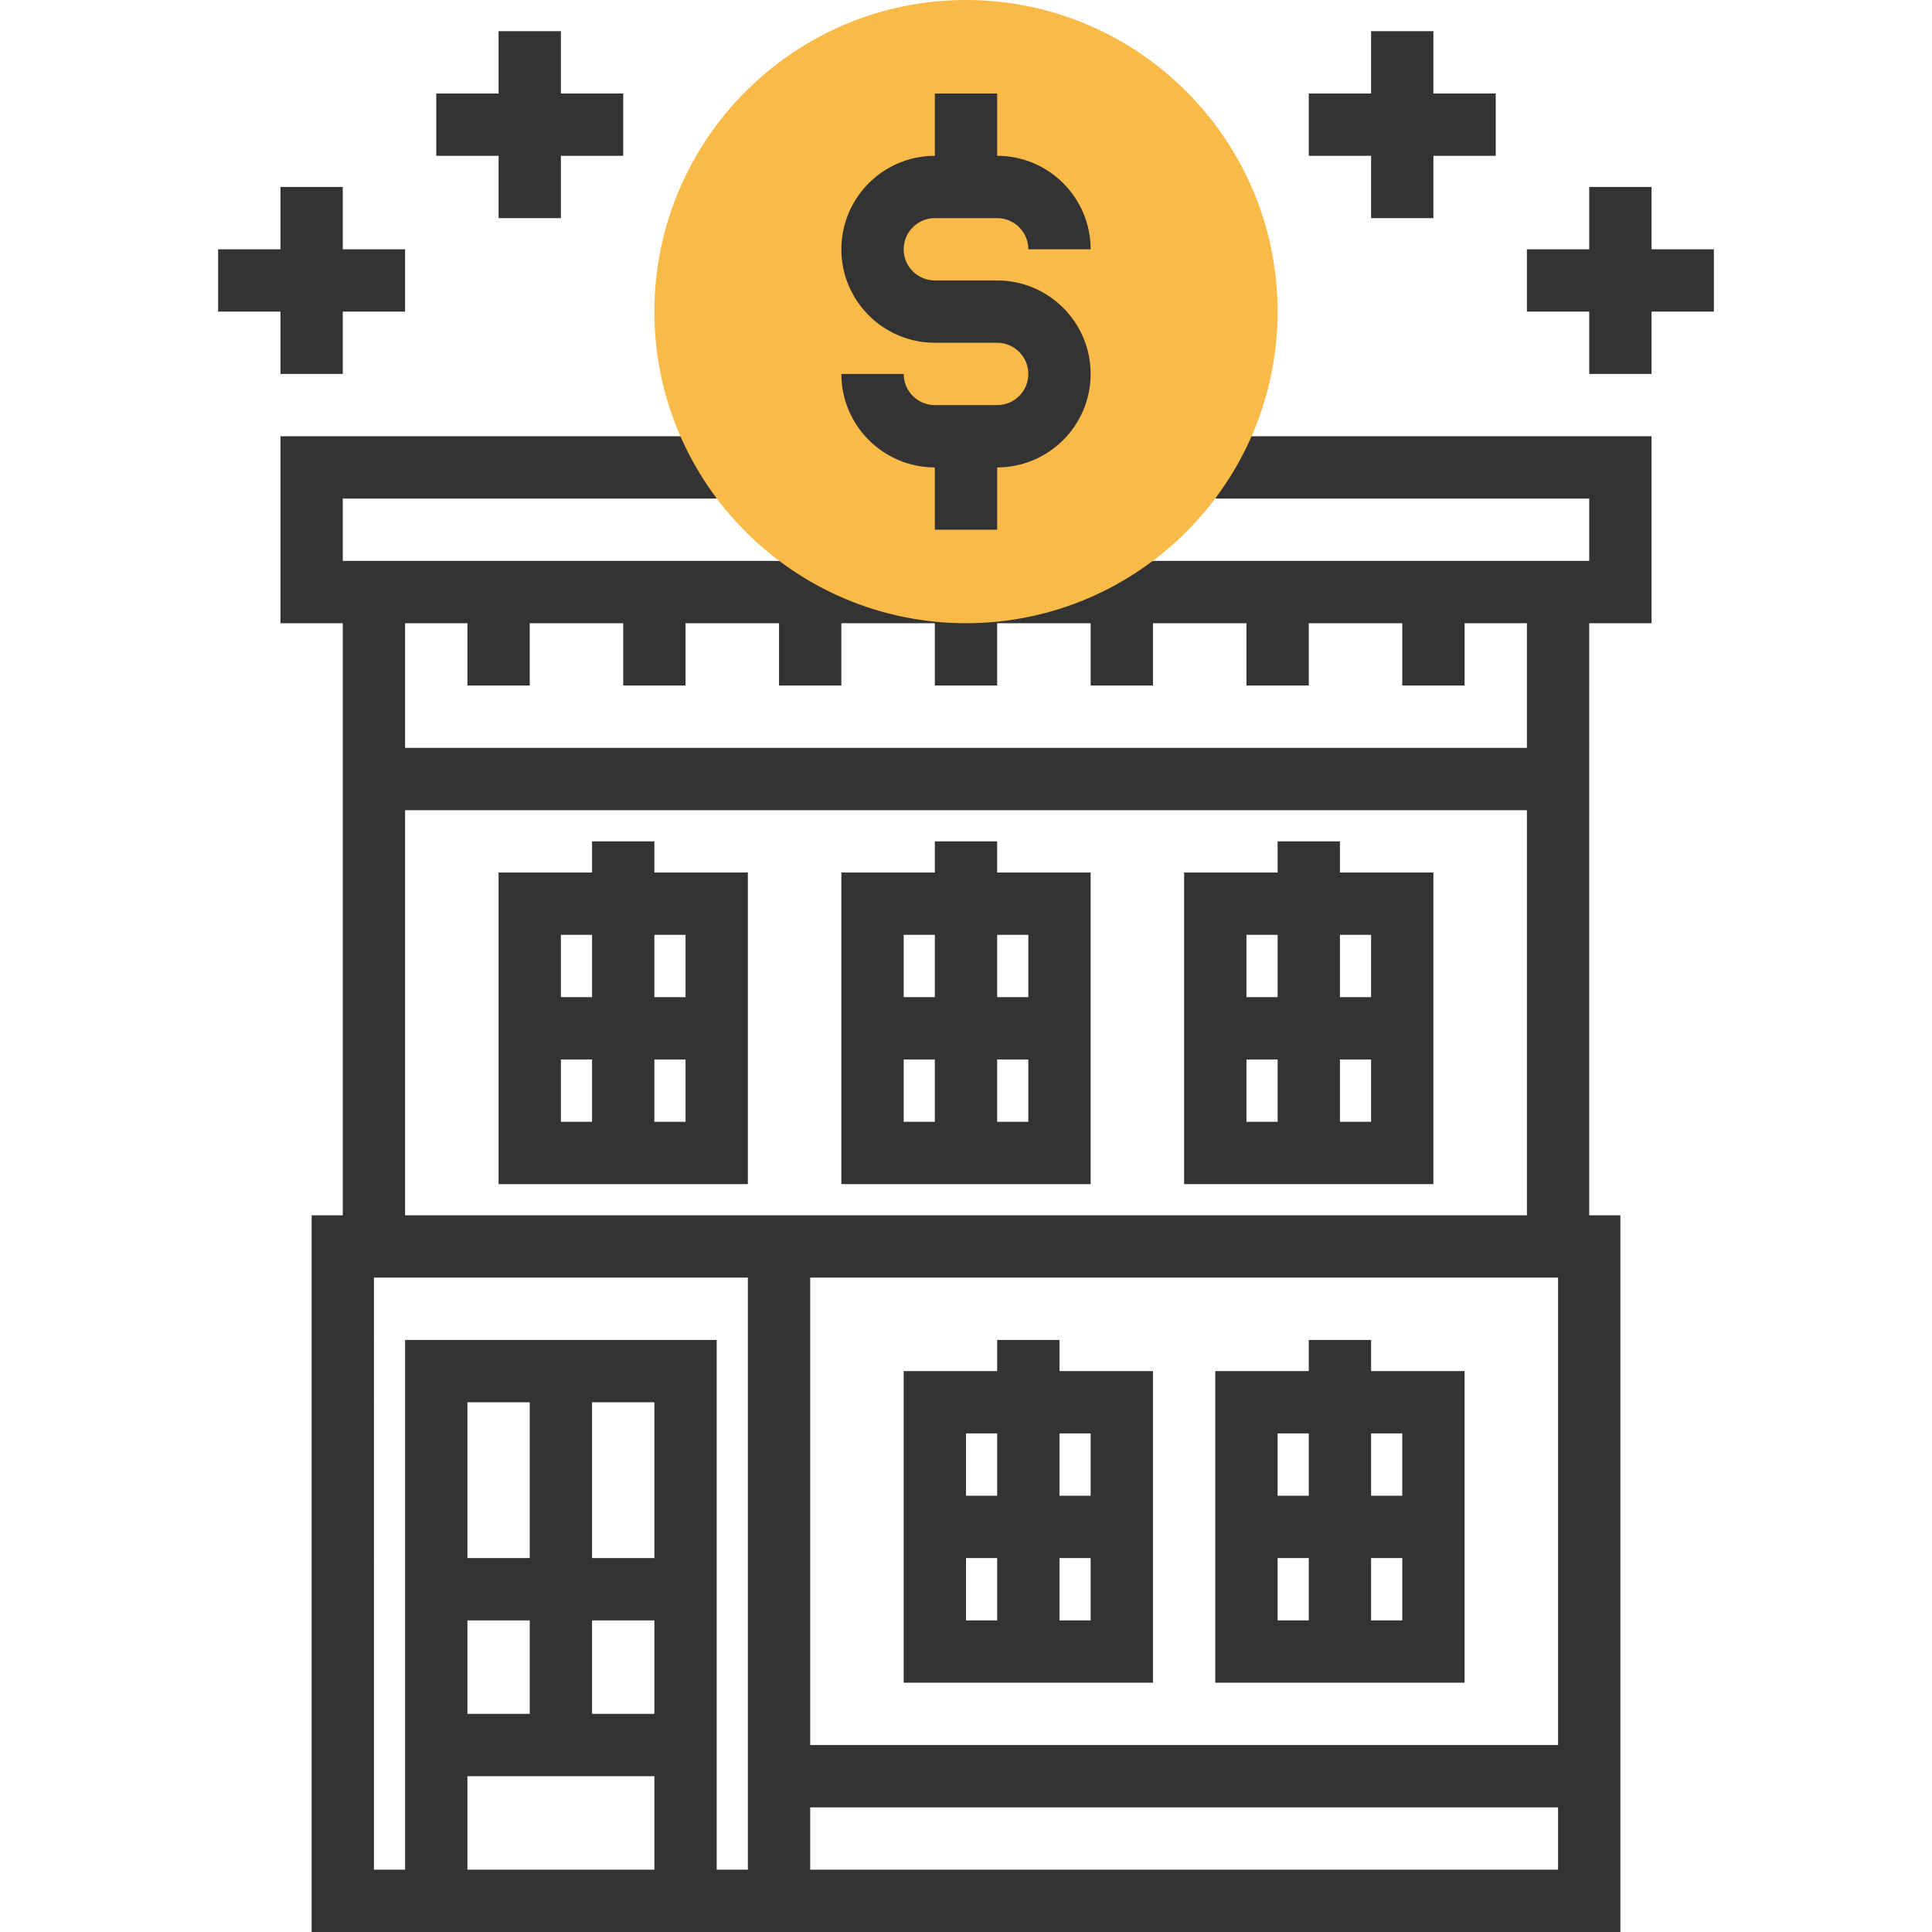 <?xml version="1.0" encoding="iso-8859-1"?>
<!-- Generator: Adobe Illustrator 19.0.0, SVG Export Plug-In . SVG Version: 6.00 Build 0)  -->
<svg version="1.1" id="Layer_1" xmlns="http://www.w3.org/2000/svg" xmlns:xlink="http://www.w3.org/1999/xlink" x="0px" y="0px"
	 viewBox="0 0 496 496" style="enable-background:new 0 0 496 496;" xml:space="preserve">
<g>
	<path style="fill:#333333;" d="M168,216h-16v8h-24v80h64v-80h-24V216z M152,240v16h-8v-16H152z M144,272h8v16h-8V272z M168,288v-16
		h8v16H168z M176,240v16h-8v-16H176z"/>
	<path style="fill:#333333;" d="M312,128h96v16H88v-16h96v-16H72v48h16v152h-8v184h336V312h-8V160h16v-48H312V128z M96,328h96v152
		h-8V344h-80v136h-8V328z M400,328v120H208V328H400z M168,440h-16v-24h16V440z M168,400h-16v-40h16V400z M136,400h-16v-40h16V400z
		 M120,416h16v24h-16V416z M120,456h48v24h-48V456z M208,480v-16h192v16H208z M104,312V208h288v104H104z M392,192H104v-32h16v16h16
		v-16h24v16h16v-16h24v16h16v-16h24v16h16v-16h24v16h16v-16h24v16h16v-16h24v16h16v-16h16V192z"/>
	<path style="fill:#333333;" d="M256,216h-16v8h-24v80h64v-80h-24V216z M240,240v16h-8v-16H240z M232,272h8v16h-8V272z M256,288v-16
		h8v16H256z M264,240v16h-8v-16H264z"/>
</g>
<path style="fill:#F9BA48;" d="M248,160c-44.112,0-80-35.888-80-80s35.888-80,80-80s80,35.888,80,80S292.112,160,248,160z"/>
<g>
	<path style="fill:#333333;" d="M344,224v-8h-16v8h-24v80h64v-80H344z M352,240v16h-8v-16H352z M328,240v16h-8v-16H328z M320,272h8
		v16h-8V272z M344,288v-16h8v16H344z"/>
	<path style="fill:#333333;" d="M232,432h64v-80h-24v-8h-16v8h-24V432z M248,400h8v16h-8V400z M272,416v-16h8v16H272z M280,368v16
		h-8v-16H280z M256,368v16h-8v-16H256z"/>
	<path style="fill:#333333;" d="M376,352h-24v-8h-16v8h-24v80h64V352z M360,368v16h-8v-16H360z M336,368v16h-8v-16H336z M328,400h8
		v16h-8V400z M352,416v-16h8v16H352z"/>
	<polygon style="fill:#333333;" points="352,56 368,56 368,40 384,40 384,24 368,24 368,8 352,8 352,24 336,24 336,40 352,40 	"/>
	<polygon style="fill:#333333;" points="440,64 424,64 424,48 408,48 408,64 392,64 392,80 408,80 408,96 424,96 424,80 440,80 	"/>
	<polygon style="fill:#333333;" points="128,56 144,56 144,40 160,40 160,24 144,24 144,8 128,8 128,24 112,24 112,40 128,40 	"/>
	<path style="fill:#333333;" d="M256,104h-16c-4.416,0-8-3.584-8-8h-16c0,13.232,10.768,24,24,24v16h16v-16
		c13.232,0,24-10.768,24-24s-10.768-24-24-24h-16c-4.416,0-8-3.584-8-8s3.584-8,8-8h16c4.416,0,8,3.584,8,8h16
		c0-13.232-10.768-24-24-24V24h-16v16c-13.232,0-24,10.768-24,24s10.768,24,24,24h16c4.416,0,8,3.584,8,8S260.416,104,256,104z"/>
	<polygon style="fill:#333333;" points="72,96 88,96 88,80 104,80 104,64 88,64 88,48 72,48 72,64 56,64 56,80 72,80 	"/>
</g>
<g>
</g>
<g>
</g>
<g>
</g>
<g>
</g>
<g>
</g>
<g>
</g>
<g>
</g>
<g>
</g>
<g>
</g>
<g>
</g>
<g>
</g>
<g>
</g>
<g>
</g>
<g>
</g>
<g>
</g>
</svg>

